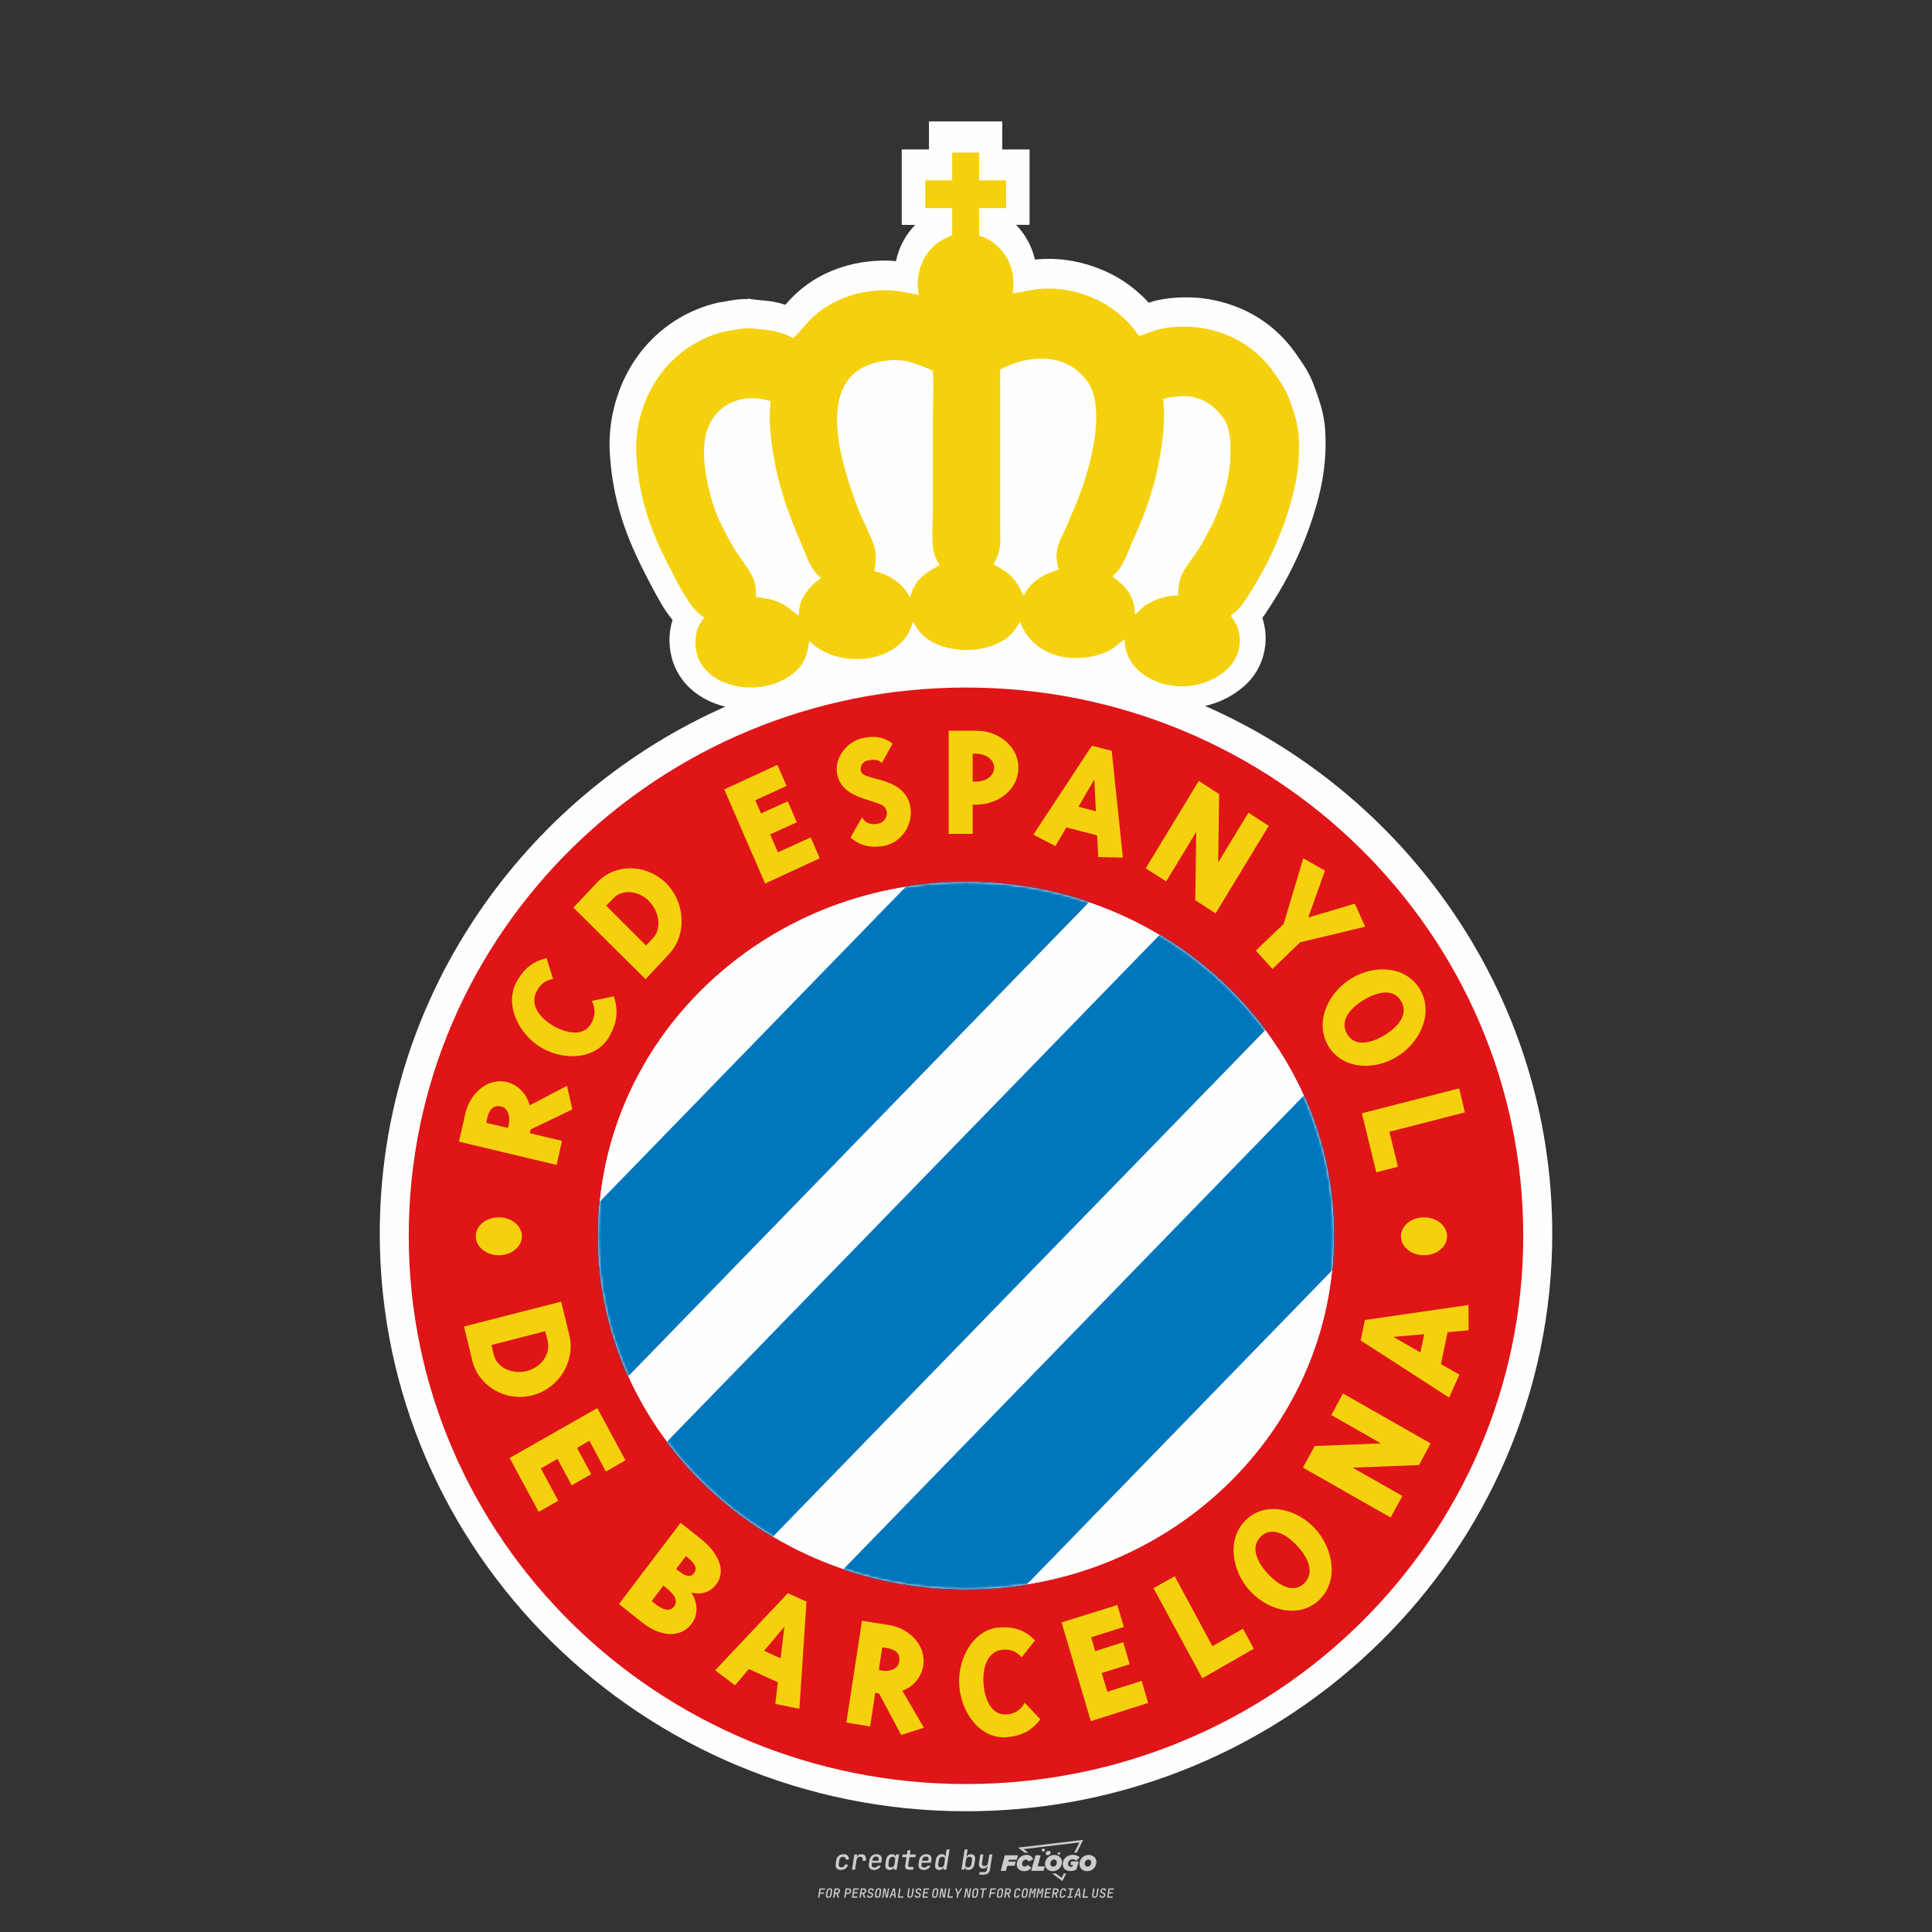 <?xml version="1.0" encoding="UTF-8"?>
<svg id="_图层_1" data-name="图层_1" xmlns="http://www.w3.org/2000/svg" xmlns:xlink="http://www.w3.org/1999/xlink" version="1.1" viewBox="0 0 800 800">
  <rect x="0" y="0" width="800" height="800" fill="#333333" stroke="none"/>
  <!-- Generator: Adobe Illustrator 29.1.0, SVG Export Plug-In . SVG Version: 2.1.0 Build 142)  -->
  <defs>
    <mask id="mask" x="202.491" y="275.13" width="409.942" height="457.954" maskUnits="userSpaceOnUse">
      <g id="b">
        <path d="M247.667,511.668c0-80.837,68.25-146.408,152.373-146.408,84.08,0,152.273,65.585,152.273,146.408s-68.2,146.365-152.273,146.365c-84.13,0-152.373-65.542-152.373-146.365" style="fill: #fff;"/>
      </g>
    </mask>
  </defs>
  <path d="M348.219,774.301c-.786,0-1.375-.217-1.768-.652-.393-.435-.528-1.03-.406-1.786l.252-1.648c.122-.755.45-1.35.984-1.785.534-.435,1.194-.652,1.98-.652.755,0,1.329.199,1.722.595.393.397.551.938.475,1.625h-1.236c.03-.359-.055-.637-.257-.836-.202-.198-.498-.297-.887-.297-.42,0-.763.117-1.03.349-.267.233-.435.563-.503.99l-.263,1.659c-.069.435-.006.769.189,1.002.195.233.502.349.921.349.389,0,.715-.099.979-.297.263-.198.436-.48.521-.847h1.236c-.137.687-.467,1.231-.99,1.631-.523.401-1.162.6-1.917.6ZM352.797,774.187l.996-6.294h1.19l-.195,1.19c.336-.87.973-1.304,1.911-1.304.671,0,1.169.208,1.493.624.324.416.429.986.315,1.71l-.069.423h-1.27l.057-.32c.069-.45.011-.795-.171-1.036-.183-.24-.477-.361-.881-.361-.405,0-.74.122-1.007.366-.267.245-.435.588-.503,1.03l-.63,3.971h-1.236ZM361.906,774.301c-.77,0-1.346-.223-1.728-.669s-.515-1.036-.401-1.768l.252-1.648c.084-.488.257-.915.521-1.282s.601-.651,1.013-.852c.412-.202.873-.304,1.385-.304.77,0,1.349.224,1.734.669.385.446.517,1.036.395,1.768l-.172,1.121h-3.845l-.092.526c-.153.954.217,1.431,1.11,1.431.717,0,1.175-.248,1.373-.744h1.225c-.168.534-.503.96-1.007,1.276-.504.317-1.091.475-1.763.475ZM361.231,770.216l-.046.286,2.655-.012.046-.286c.069-.466.013-.822-.166-1.07-.179-.248-.486-.372-.921-.372-.443,0-.795.126-1.059.378-.263.252-.433.611-.509,1.076ZM368.326,774.301c-.633,0-1.103-.212-1.408-.635s-.397-1.001-.274-1.734l.274-1.774c.115-.733.393-1.312.836-1.74.442-.427.98-.641,1.613-.641.465,0,.83.119,1.093.354.263.236.391.557.383.962h.023l.172-1.202h1.236l-.996,6.294h-1.225l.195-1.201h-.023c-.122.412-.351.734-.687.967s-.74.349-1.213.349ZM368.932,773.226c.389,0,.715-.119.978-.355.263-.236.429-.572.498-1.007l.252-1.648c.069-.427.01-.761-.177-1.002-.187-.24-.475-.36-.864-.36-.397,0-.725.118-.984.354-.26.236-.423.572-.492,1.007l-.252,1.648c-.069.443-.013.78.166,1.013.179.233.471.349.876.349ZM376.348,774.187c-.572,0-.994-.157-1.264-.469-.271-.312-.361-.751-.269-1.316l.538-3.387h-1.739l.171-1.122h1.74l.275-1.716h1.236l-.275,1.716h2.472l-.183,1.122h-2.461l-.538,3.387c-.076.442.099.664.526.664h1.717l-.172,1.121h-1.774ZM382.504,774.301c-.77,0-1.346-.223-1.728-.669s-.515-1.036-.401-1.768l.252-1.648c.084-.488.257-.915.521-1.282s.601-.651,1.013-.852c.412-.202.873-.304,1.385-.304.77,0,1.349.224,1.734.669.385.446.517,1.036.395,1.768l-.172,1.121h-3.845l-.092.526c-.153.954.217,1.431,1.11,1.431.717,0,1.175-.248,1.373-.744h1.225c-.168.534-.503.96-1.007,1.276-.504.317-1.091.475-1.763.475ZM381.829,770.216l-.046.286,2.655-.012.046-.286c.069-.466.013-.822-.166-1.07-.179-.248-.486-.372-.921-.372-.443,0-.795.126-1.059.378-.263.252-.433.611-.509,1.076ZM388.924,774.301c-.633,0-1.101-.212-1.402-.635-.301-.423-.395-1.001-.28-1.734l.274-1.774c.115-.733.393-1.312.836-1.74.442-.427.98-.641,1.613-.641.465,0,.83.119,1.093.354.263.236.391.557.383.962h.023l.206-1.465.298-1.796h1.236l-1.327,8.354h-1.225l.195-1.201h-.023c-.122.412-.351.734-.687.967s-.74.349-1.213.349ZM389.531,773.226c.389,0,.715-.119.978-.355.263-.236.429-.572.498-1.007l.252-1.648c.076-.427.019-.761-.172-1.002-.191-.24-.48-.36-.87-.36-.397,0-.725.118-.984.354-.26.236-.423.572-.492,1.007l-.252,1.648c-.076.443-.023.78.16,1.013s.477.349.881.349ZM401.017,774.301c-.473,0-.839-.116-1.099-.349-.26-.233-.385-.555-.378-.967h-.011l-.195,1.201h-1.224l1.327-8.354h1.236l-.286,1.796-.274,1.465h.046c.122-.412.353-.735.692-.967.34-.232.742-.349,1.208-.349.633,0,1.1.214,1.402.641.301.428.395,1.007.281,1.74l-.275,1.774c-.115.733-.395,1.31-.841,1.734-.446.423-.982.635-1.608.635ZM400.766,773.226c.397,0,.723-.116.979-.349.256-.233.422-.571.498-1.013l.252-1.648c.069-.435.011-.77-.171-1.007-.183-.236-.473-.354-.87-.354-.389,0-.715.12-.979.36s-.429.574-.498,1.002l-.252,1.648c-.069.435-.011.771.172,1.007.183.236.473.355.87.355ZM405.469,776.247l.172-1.064h1.934c.641,0,1.007-.302,1.099-.905l.103-.675.206-1.19h-.035c-.122.42-.347.744-.675.973-.328.229-.729.343-1.201.343-.626,0-1.093-.201-1.402-.601s-.41-.944-.303-1.631l.584-3.605h1.236l-.561,3.479c-.061.412,0,.732.183.961s.465.343.847.343c.389,0,.717-.122.984-.366.267-.244.431-.584.492-1.018l.538-3.399h1.236l-1.007,6.409c-.099.603-.37,1.078-.812,1.425-.443.347-1.0.521-1.671.521h-1.946ZM417.787,770.085h3.221l.537-1.855h-5.466l-1.708,6.442h2.147l.586-2.099h3.026l.439-1.708h-3.026l.244-.781ZM424.229,772.916c-.586,0-1.025-.39-1.025-1.123,0-.878.634-1.757,1.611-1.757.488,0,.878.244,1.025.781l1.952-.83c-.293-1.171-1.269-1.903-2.635-1.903-2.782,0-4.148,2.147-4.148,3.904s1.269,2.83,3.075,2.83c1.367,0,2.342-.586,2.977-1.415l-1.513-1.171c-.39.439-.83.683-1.318.683ZM430.915,768.231h-2.147l-1.757,6.442h5.124l.488-1.855h-2.928l1.22-4.587ZM439.748,771.013c0-1.659-1.318-2.928-3.221-2.928-2.196,0-3.807,1.806-3.807,3.807,0,1.659,1.318,2.928,3.221,2.928,2.196,0,3.807-1.806,3.807-3.807ZM434.917,771.696c0-.83.586-1.708,1.513-1.708.781,0,1.171.537,1.171,1.22,0,.83-.586,1.708-1.513,1.708-.781,0-1.171-.537-1.171-1.22ZM443.213,772.233h1.074l-.195.683c-.146.049-.342.098-.586.098-.683,0-1.269-.39-1.269-1.22,0-1.025.732-1.903,1.952-1.903.586,0,1.123.244,1.513.586l1.367-1.367c-.439-.537-1.513-1.074-2.733-1.074-2.587,0-4.295,1.757-4.295,3.855,0,2.05,1.611,2.879,3.221,2.879.927,0,1.855-.293,2.489-.683l.927-3.319h-3.123l-.342,1.464ZM450.777,768.084c-2.196,0-3.807,1.806-3.807,3.807,0,1.659,1.318,2.928,3.221,2.928,2.196,0,3.807-1.806,3.807-3.807,0-1.659-1.318-2.928-3.221-2.928ZM450.338,772.916c-.781,0-1.171-.537-1.171-1.22,0-.83.586-1.708,1.513-1.708.781,0,1.171.537,1.171,1.22,0,.83-.586,1.708-1.513,1.708ZM437.942,767.499c-.049.293.098.488.439.488s.537-.195.634-.488c.049-.244-.098-.488-.439-.488s-.586.244-.634.488ZM432.135,765.498c-.439,0-.732.244-.781.586s.098.586.537.586.732-.244.781-.586c.098-.342-.098-.586-.537-.586ZM433.013,767.303c-.098.537.146.878.83.878.634,0,1.074-.39,1.171-.878s-.146-.878-.83-.878c-.683,0-1.074.39-1.171.878ZM439.602,777.552l-2.44-1.806h-1.513l4.246,3.172,1.611-3.172h-.976l-.927,1.806ZM425.839,767.157l-2.001-1.464,23.132-2.782-2.147,4.246h1.025l2.684-5.319-26.988,3.221,2.782,2.099h1.513ZM338.719,785.785l.609-3.832h2.32l-.084.519h-1.764l-.184,1.145h1.627l-.084.525h-1.617l-.257,1.643h-.567ZM342.97,785.838c-.357,0-.623-.101-.798-.302-.175-.201-.234-.473-.178-.816l.268-1.701c.056-.343.203-.615.441-.816.238-.201.535-.302.892-.302s.623.1.798.299c.175.199.236.471.184.814l-.268,1.706c-.056.343-.204.615-.444.816-.24.201-.538.302-.895.302ZM343.049,785.334c.193,0,.348-.052.467-.158.119-.105.194-.257.226-.457l.268-1.701c.032-.199.005-.352-.079-.457-.084-.105-.222-.158-.415-.158s-.347.052-.465.158c-.117.105-.192.257-.223.457l-.268,1.701c-.032.2-.005.352.079.457s.22.158.409.158ZM344.996,785.785l.609-3.832h1.202c.238,0,.439.046.604.139.165.093.283.223.357.391s.091.366.052.593c-.038.259-.14.484-.304.675-.165.191-.366.321-.604.391l.535,1.643h-.619l-.478-1.575h-.541l-.247,1.575h-.567ZM345.888,783.707h.635c.189,0,.349-.056.48-.168.131-.112.211-.262.239-.451.032-.193,0-.345-.094-.459-.095-.114-.236-.171-.425-.171h-.635l-.2,1.249ZM349.545,785.785l.609-3.832h1.254c.371,0,.651.105.84.315.189.21.255.49.199.84-.038.234-.122.438-.249.611s-.29.307-.488.402c-.198.095-.419.142-.664.142h-.693l-.241,1.522h-.567ZM350.432,783.754h.693c.192,0,.357-.059.493-.176.136-.117.22-.274.252-.47s-.002-.352-.1-.47-.245-.176-.441-.176h-.688l-.21,1.291ZM352.747,785.785l.609-3.832h2.252l-.079.504h-1.695l-.173,1.087h1.512l-.079.499h-1.512l-.194,1.239h1.69l-.079.504h-2.252ZM355.843,785.785l.609-3.832h1.202c.238,0,.439.046.604.139.165.093.283.223.357.391s.091.366.052.593c-.038.259-.14.484-.304.675-.165.191-.366.321-.604.391l.535,1.643h-.619l-.478-1.575h-.541l-.247,1.575h-.567ZM356.736,783.707h.635c.189,0,.349-.056.48-.168.131-.112.211-.262.239-.451.032-.193,0-.345-.094-.459-.095-.114-.236-.171-.425-.171h-.635l-.2,1.249ZM360.132,785.838c-.385,0-.674-.095-.866-.286-.192-.191-.264-.451-.215-.779h.567c-.028.175.011.312.116.412.105.1.266.149.483.149.203,0,.37-.049.501-.147.131-.098.211-.233.239-.404.021-.15.001-.279-.06-.386-.061-.107-.158-.181-.291-.223l-.457-.136c-.266-.08-.462-.217-.588-.409-.126-.192-.17-.42-.131-.682.035-.21.112-.394.231-.551s.273-.28.462-.367.402-.131.64-.131c.35,0,.616.095.798.286.182.191.248.444.2.759h-.567c.028-.168-.003-.3-.092-.396-.089-.096-.23-.144-.422-.144-.189,0-.343.045-.462.134-.119.089-.189.214-.21.375-.025.151-.007.279.052.386s.158.181.294.223l.467.147c.262.081.456.217.58.409.124.193.165.422.123.688-.035.217-.116.406-.241.567-.126.161-.288.286-.485.375-.198.089-.419.134-.664.134ZM363.265,785.838c-.357,0-.623-.101-.798-.302-.175-.201-.234-.473-.178-.816l.268-1.701c.056-.343.203-.615.441-.816.238-.201.535-.302.892-.302s.623.1.798.299c.175.199.236.471.184.814l-.268,1.706c-.056.343-.204.615-.444.816-.24.201-.538.302-.895.302ZM363.344,785.334c.193,0,.348-.052.467-.158.119-.105.194-.257.226-.457l.268-1.701c.032-.199.005-.352-.079-.457-.084-.105-.222-.158-.415-.158s-.347.052-.465.158c-.117.105-.192.257-.223.457l-.268,1.701c-.032.2-.005.352.079.457s.22.158.409.158ZM365.275,785.785l.609-3.832h.709l.619,3.186c.007-.098.017-.217.029-.357.012-.14.027-.285.045-.435.018-.151.037-.289.058-.415l.315-1.979h.525l-.609,3.832h-.709l-.614-3.186c-.007.095-.017.209-.029.344s-.027.276-.045.423c-.018.147-.037.283-.058.409l-.315,2.01h-.53ZM368.225,785.785l1.585-3.832h.745l.373,3.832h-.562l-.073-.971h-1.087l-.388.971h-.593ZM369.385,784.342h.871l-.089-1.102c-.018-.196-.03-.365-.037-.509-.007-.143-.011-.243-.011-.299-.018.056-.052.156-.102.299s-.115.311-.192.504l-.441,1.107ZM371.721,785.785l.609-3.832h.567l-.525,3.312h1.674l-.079.52h-2.247ZM376.678,785.838c-.367,0-.634-.101-.8-.302-.166-.201-.221-.475-.165-.821l.436-2.761h.567l-.436,2.755c-.032.196-.008.35.071.462.079.112.214.168.407.168.193,0,.347-.056.465-.168.117-.112.192-.266.223-.462l.435-2.755h.567l-.436,2.761c-.056.35-.2.625-.433.824-.233.199-.533.299-.9.299ZM379.844,785.838c-.385,0-.674-.095-.866-.286-.192-.191-.264-.451-.215-.779h.567c-.028.175.011.312.116.412.105.1.266.149.483.149.203,0,.37-.049.501-.147.131-.098.211-.233.239-.404.021-.15.001-.279-.06-.386-.061-.107-.158-.181-.291-.223l-.457-.136c-.266-.08-.462-.217-.588-.409-.126-.192-.17-.42-.131-.682.035-.21.112-.394.231-.551s.273-.28.462-.367.402-.131.64-.131c.35,0,.616.095.798.286.182.191.248.444.2.759h-.567c.028-.168-.003-.3-.092-.396-.089-.096-.23-.144-.422-.144-.189,0-.343.045-.462.134-.119.089-.189.214-.21.375-.025.151-.007.279.052.386s.158.181.294.223l.467.147c.262.081.456.217.58.409.124.193.165.422.123.688-.035.217-.116.406-.241.567-.126.161-.288.286-.485.375-.198.089-.419.134-.664.134ZM381.906,785.785l.609-3.832h2.252l-.079.504h-1.695l-.173,1.087h1.512l-.079.499h-1.512l-.194,1.239h1.69l-.079.504h-2.252ZM386.943,785.838c-.357,0-.623-.101-.798-.302-.175-.201-.234-.473-.178-.816l.268-1.701c.056-.343.203-.615.441-.816.238-.201.535-.302.892-.302s.623.1.798.299c.175.199.236.471.184.814l-.268,1.706c-.056.343-.204.615-.444.816-.24.201-.538.302-.895.302ZM387.021,785.334c.193,0,.348-.052.467-.158.119-.105.194-.257.226-.457l.268-1.701c.032-.199.005-.352-.079-.457-.084-.105-.222-.158-.415-.158s-.347.052-.465.158c-.117.105-.192.257-.223.457l-.268,1.701c-.032.2-.005.352.079.457s.22.158.409.158ZM388.953,785.785l.609-3.832h.709l.619,3.186c.007-.098.017-.217.029-.357.012-.14.027-.285.045-.435.018-.151.037-.289.058-.415l.315-1.979h.525l-.609,3.832h-.709l-.614-3.186c-.007.095-.017.209-.029.344s-.027.276-.045.423c-.018.147-.037.283-.058.409l-.315,2.01h-.53ZM392.249,785.785l.609-3.832h.567l-.525,3.312h1.674l-.079.52h-2.247ZM396.117,785.785l.22-1.412-.751-2.42h.577l.446,1.449c.028.095.05.184.066.268.016.084.025.147.029.189.018-.042.046-.105.087-.189.04-.084.088-.173.144-.268l.898-1.449h.598l-1.528,2.42-.22,1.412h-.567ZM399.217,785.785l.609-3.832h.709l.619,3.186c.007-.098.017-.217.029-.357.012-.14.027-.285.044-.435.018-.151.037-.289.058-.415l.315-1.979h.525l-.609,3.832h-.709l-.614-3.186c-.007.095-.017.209-.029.344s-.027.276-.045.423c-.018.147-.037.283-.058.409l-.315,2.01h-.53ZM403.505,785.838c-.357,0-.623-.101-.798-.302-.175-.201-.234-.473-.178-.816l.268-1.701c.056-.343.203-.615.441-.816.238-.201.535-.302.892-.302.357,0,.623.1.798.299.175.199.236.471.184.814l-.268,1.706c-.056.343-.204.615-.444.816-.239.201-.538.302-.895.302ZM403.584,785.334c.193,0,.348-.052.467-.158.119-.105.194-.257.226-.457l.268-1.701c.032-.199.005-.352-.079-.457-.084-.105-.222-.158-.415-.158-.193,0-.347.052-.465.158-.117.105-.191.257-.223.457l-.268,1.701c-.032.2-.005.352.079.457.084.105.22.158.409.158ZM406.381,785.785l.525-3.312h-1.023l.084-.519h2.619l-.084.519h-1.029l-.525,3.312h-.567ZM409.518,785.785l.609-3.832h2.32l-.084.519h-1.764l-.184,1.145h1.627l-.084.525h-1.617l-.257,1.643h-.567ZM413.769,785.838c-.357,0-.623-.101-.798-.302-.175-.201-.234-.473-.178-.816l.268-1.701c.056-.343.203-.615.441-.816.238-.201.535-.302.892-.302.357,0,.623.1.798.299.175.199.236.471.184.814l-.268,1.706c-.056.343-.204.615-.444.816-.239.201-.538.302-.895.302ZM413.848,785.334c.193,0,.348-.052.467-.158.119-.105.194-.257.226-.457l.268-1.701c.032-.199.005-.352-.079-.457-.084-.105-.222-.158-.415-.158-.193,0-.347.052-.465.158-.117.105-.191.257-.223.457l-.268,1.701c-.032.2-.005.352.079.457.084.105.22.158.409.158ZM415.795,785.785l.609-3.832h1.202c.238,0,.439.046.604.139.164.093.283.223.357.391s.091.366.053.593c-.039.259-.14.484-.304.675-.165.191-.366.321-.604.391l.535,1.643h-.619l-.478-1.575h-.541l-.247,1.575h-.567ZM416.688,783.707h.635c.189,0,.349-.056.48-.168.131-.112.211-.262.239-.451.032-.193,0-.345-.095-.459-.094-.114-.236-.171-.425-.171h-.635l-.199,1.249ZM420.905,785.838c-.36,0-.631-.101-.811-.302-.18-.201-.242-.473-.186-.816l.268-1.701c.056-.346.206-.619.449-.819s.545-.299.906-.299c.357,0,.625.101.806.302.18.201.242.473.186.816h-.567c.031-.199.003-.352-.087-.457-.089-.105-.228-.158-.417-.158-.193,0-.351.052-.475.158-.124.105-.202.255-.234.451l-.268,1.706c-.032.2-.003.352.087.457.089.105.23.158.423.158s.35-.052.472-.158.199-.257.231-.457h.567c-.035.228-.115.425-.239.593s-.281.298-.47.388c-.189.091-.402.136-.64.136ZM424.034,785.838c-.357,0-.623-.101-.798-.302-.175-.201-.234-.473-.178-.816l.268-1.701c.056-.343.203-.615.441-.816.238-.201.535-.302.892-.302.357,0,.623.1.798.299.175.199.236.471.184.814l-.268,1.706c-.056.343-.204.615-.444.816-.239.201-.538.302-.895.302ZM424.112,785.334c.193,0,.348-.052.467-.158.119-.105.194-.257.226-.457l.268-1.701c.032-.199.005-.352-.079-.457-.084-.105-.222-.158-.415-.158-.193,0-.347.052-.465.158-.117.105-.191.257-.223.457l-.268,1.701c-.032.2-.005.352.079.457.084.105.22.158.409.158ZM425.965,785.785l.609-3.832h.687l.184,1.228c.021.119.037.23.047.333.011.103.019.183.026.239.018-.056.047-.136.089-.241.042-.105.091-.217.147-.336l.567-1.223h.709l-.609,3.832h-.535l.204-1.291c.025-.168.058-.352.1-.554.042-.201.087-.404.136-.609s.096-.4.142-.585c.045-.185.087-.348.126-.488l-.855,1.863h-.551l-.283-1.863c-.004.136-.011.295-.021.475s-.024.372-.039.575c-.016.203-.035.407-.058.611-.023.205-.048.396-.076.575l-.205,1.291h-.54ZM429.115,785.785l.609-3.832h.687l.184,1.228c.021.119.037.23.047.333.011.103.019.183.026.239.018-.056.047-.136.089-.241.042-.105.091-.217.147-.336l.567-1.223h.709l-.609,3.832h-.535l.204-1.291c.025-.168.058-.352.1-.554.042-.201.087-.404.136-.609s.096-.4.142-.585c.045-.185.087-.348.126-.488l-.855,1.863h-.551l-.283-1.863c-.004.136-.011.295-.021.475s-.024.372-.039.575c-.016.203-.035.407-.058.611-.023.205-.048.396-.076.575l-.205,1.291h-.54ZM432.411,785.785l.609-3.832h2.252l-.079.504h-1.696l-.173,1.087h1.512l-.079.499h-1.512l-.194,1.239h1.69l-.079.504h-2.252ZM435.507,785.785l.609-3.832h1.202c.238,0,.439.046.604.139.164.093.283.223.357.391s.091.366.053.593c-.039.259-.14.484-.304.675-.165.191-.366.321-.604.391l.535,1.643h-.619l-.478-1.575h-.541l-.247,1.575h-.567ZM436.4,783.707h.635c.189,0,.349-.056.48-.168.131-.112.211-.262.239-.451.032-.193,0-.345-.095-.459-.094-.114-.236-.171-.425-.171h-.635l-.199,1.249ZM439.801,785.838c-.36,0-.631-.101-.811-.302-.18-.201-.242-.473-.186-.816l.268-1.701c.056-.346.206-.619.449-.819s.545-.299.906-.299c.357,0,.625.101.806.302.18.201.242.473.186.816h-.567c.031-.199.003-.352-.087-.457-.089-.105-.228-.158-.417-.158-.193,0-.351.052-.475.158-.124.105-.202.255-.234.451l-.268,1.706c-.032.2-.003.352.087.457.089.105.23.158.423.158s.35-.052.472-.158.199-.257.231-.457h.567c-.035.228-.115.425-.239.593s-.281.298-.47.388c-.189.091-.402.136-.64.136ZM441.879,785.785l.079-.504h.777l.446-2.824h-.777l.084-.504h2.126l-.084.504h-.777l-.446,2.824h.777l-.079.504h-2.126ZM444.74,785.785l1.585-3.832h.745l.373,3.832h-.562l-.073-.971h-1.087l-.388.971h-.593ZM445.9,784.342h.871l-.089-1.102c-.017-.196-.03-.365-.037-.509-.007-.143-.01-.243-.01-.299-.018.056-.052.156-.102.299s-.115.311-.192.504l-.441,1.107ZM448.235,785.785l.609-3.832h.567l-.525,3.312h1.674l-.079.52h-2.247ZM453.193,785.838c-.368,0-.634-.101-.8-.302-.166-.201-.221-.475-.165-.821l.436-2.761h.567l-.436,2.755c-.032.196-.008.35.071.462.079.112.214.168.407.168s.347-.056.465-.168c.117-.112.192-.266.223-.462l.436-2.755h.567l-.436,2.761c-.056.35-.2.625-.433.824-.233.199-.533.299-.9.299ZM456.358,785.838c-.385,0-.674-.095-.866-.286-.193-.191-.264-.451-.215-.779h.567c-.028.175.011.312.115.412.105.1.266.149.483.149.203,0,.37-.049.501-.147s.211-.233.239-.404c.021-.15.001-.279-.06-.386s-.158-.181-.291-.223l-.457-.136c-.266-.08-.462-.217-.588-.409-.126-.192-.17-.42-.131-.682.035-.21.112-.394.231-.551s.273-.28.462-.367c.189-.087.402-.131.64-.131.35,0,.616.095.798.286.182.191.248.444.199.759h-.567c.028-.168-.003-.3-.092-.396-.089-.096-.23-.144-.423-.144-.189,0-.343.045-.462.134-.119.089-.189.214-.21.375-.025.151-.007.279.052.386s.158.181.294.223l.467.147c.262.081.456.217.58.409.124.193.165.422.124.688-.035.217-.116.406-.241.567-.126.161-.288.286-.485.375-.198.089-.419.134-.664.134ZM458.421,785.785l.609-3.832h2.252l-.079.504h-1.696l-.173,1.087h1.512l-.079.499h-1.512l-.194,1.239h1.69l-.079.504h-2.252Z" style="fill: #ccc;"/>
  <g>
    <path d="M157.25,50.272h485.5v699.729H157.25V50.272Z" style="fill: none;"/>
    <path d="M599.188,374.126c-25.36-35.852-59.992-64.132-100.189-81.816,6.295-1.407,12.109-4.445,16.859-8.808,7.429-6.972,10.108-17.809,6.858-27.689,1.25-1.593,2.243-3.179,3.208-4.715l1.05-1.643c6.371-9.954,11.559-20.618,15.459-31.775,3.879-11.308,7.329-23.974,6.279-39.961-.493-6.551-2.322-11.673-3.929-16.195l-.614-1.75c-1.993-5.393-4.593-9.087-7.108-12.666l-.493-.714c-8.479-12.108-20.895-19.888-35.882-22.488-6.808-1.214-15.43-1.007-21.916.529-1.041.249-2.067.559-3.072.929-2.168-2.362-4.531-4.537-7.065-6.501-8.115-6.429-22.524-12.83-38.69-11.515-.464.043-.929.1-1.386.157-.194-.844-.428-1.678-.7-2.5-.297-.985-.665-1.947-1.1-2.879-.209-.493-.428-.981-.657-1.464l-.664-1.214c-.296-.532-.606-1.056-.929-1.572-.341-.583-.726-1.139-1.15-1.665-.532-.73-1.097-1.435-1.693-2.115l-.814-.85-.143-.143h5.608v-31.218h-11.308v-11.608h-30.339v11.616h-11.28v31.218h5.572c-3.531,3.61-6.086,8.06-7.422,12.93-.208.691-.391,1.389-.55,2.093-1.519-.152-3.045-.234-4.572-.243-13.873,0-26.688,4.643-36.068,13.03-1.837,1.638-3.556,3.405-5.143,5.286-1.754-.57-3.544-1.024-5.358-1.357-1.85-.263-3.708-.466-5.572-.607l-1.372-.143-.543-.071-2.7-.393-.021.214c-3.615-.129-6.972.543-9.408,1-.393.086-.764.129-1.4.214l-1.7.286c-22.467,5.301-39.19,23.309-43.633,46.962-1.007,5.27-1.329,10.649-.957,16.002,1.55,22.795,8.787,38.24,16.702,53.355l.879,1.643c2.179,4.122,4.836,9.144,8.358,13.409-1.714,5.258-1.693,11.544.121,17.173,2.615,7.944,8.822,14.123,17.466,17.402,1.372.521,2.793.957,4.258,1.314-40.153,17.817-74.705,46.216-99.96,82.158-28.203,40.104-43.111,87.123-43.111,135.985,0,131.921,108.918,239.246,242.789,239.246s242.71-107.325,242.71-239.246c0-49.141-15.066-96.381-43.562-136.628" style="fill: #fefefe;"/>
    <path d="M169.251,511.719c0-125.37,103.311-227.023,230.788-227.023,127.399,0,230.709,101.653,230.709,227.023s-103.311,227.016-230.709,227.016c-127.477,0-230.788-101.646-230.788-227.016" style="fill: #e01517;"/>
    <path d="M196.99,511.933c0-4.351,4.286-7.858,9.594-7.858,5.208,0,9.53,3.5,9.53,7.858,0,4.3-4.315,7.844-9.53,7.844-5.308,0-9.594-3.543-9.594-7.844M580.101,511.933c0-4.351,4.258-7.858,9.53-7.858,5.315,0,9.565,3.5,9.565,7.858,0,4.3-4.25,7.844-9.565,7.844-5.272,0-9.53-3.543-9.53-7.844M254.167,412.544l-9.094,1.922c1.665,3.279,1.436,6.586-.507,9.744-3.243,5.086-10.072,3.607-15.216.722-5.136-2.943-9.844-8.094-7.501-13.637,1.407-3.4,3.715-5.308,7.144-5.951l-2.657-8.572c-5.865,1.329-9.537,4.472-12.501,9.944-5.043,9.38,1,21.781,10.608,27.274,9.63,5.443,22.759,4.679,28.124-5.215,2.922-5.493,3.572-10.315,1.6-16.23M268.269,372.683c4.436,4.058,6.172,11.437,2.079,15.845l-2.836,2.986-16.48-16.452,2.779-2.943c3.886-4.122,10.344-3.265,14.459.564M275.298,365.204c-8.094-7.465-20.631-7.744-28.139.286l-9.73,10.344,29.889,29.617,9.644-10.315c7.858-8.322,6.665-22.116-1.665-29.932M503.357,378.212l21.995-36.239-8.415-5.458-12.508,20.559.393-28.26-8.429-5.465-21.974,36.189,8.479,5.429,12.43-20.488-.4,28.274,8.429,5.458ZM453.781,335.929l-7.215-1.879,6.572-11.308.643,13.187ZM464.953,355.131l-4.608-44.233-8.187-2.129-24.26,36.84,9.122,4.729,4.536-7.729,12.73,3.293.479,8.979s10.187.25,10.187.25ZM411.626,317.885c0,3.658-3.757,5.751-7.258,5.751h-1.607v-11.523h1.607c3.5,0,7.258,2.143,7.258,5.772M421.692,317.892c0-9.087-8.494-15.316-17.316-15.316h-11.558v42.712h9.951v-12.108h1.607c8.822,0,17.316-6.158,17.316-15.287M376.916,333.922c-1.2-6.343-6.101-9.165-12.173-10.908l-2.907-.8c-3.05-.879-5.622-1.336-5.422-3.872.064-1.615,1.1-3.029,2.55-3.343,2.279-.572,4.658-.736,6.201.936l4.458-8.037c-3.865-2.9-7.787-3.308-12.587-2.215-6.036,1.314-11.644,7.829-10.415,14.701,1.286,6.929,7.229,9.201,13.801,11.23l2.443.807c2.043.686,3.936,1.386,4.3,3.572.357,2.111-.859,4.171-2.879,4.879-2.8.907-6.065.236-7.308-2.472l-4.786,8.358c4.022,3.872,9.522,4.401,14.073,3.465,7.215-1.579,12.044-8.88,10.651-16.302M339.433,355.41l-3.736-8.658-13.573,6.179-3.243-7.422,11.065-5.022-3.75-8.694-11.073,5.036-2.372-5.472,12.959-5.922-3.8-8.708-22.024,10.144,16.93,38.975s22.617-10.437,22.617-10.437ZM565.292,383.734l-4.293-9.537-19.28,5.736,6.915-19.416-8.972-5.108-8.144,27.196-11.515,11.023,6.901,7.608,11.458-11.044s26.931-6.458,26.931-6.458ZM573.128,428.753c-5.936,3.543-12.415,4.608-15.402-.707-2.972-5.329,1.136-10.515,7.144-14.094,5.972-3.572,12.408-4.586,15.373.729,3.015,5.301-1.136,10.501-7.115,14.073M578.143,437.747c9.665-5.722,15.566-17.83,10.03-27.753-5.586-9.944-18.745-10.773-28.389-4.972-9.608,5.693-15.502,17.823-9.972,27.738,5.615,9.908,18.745,10.73,28.331,4.986M569.878,485.423l8.987-2.307-3.558-14.473,31.267-8.022-2.372-9.944-40.268,10.308s5.944,24.438,5.944,24.438ZM218.628,567.581c-5.729,1.665-12.666-.693-14.166-6.608l-.957-4.036,22.267-5.715.993,4.008c1.307,5.579-2.743,10.744-8.136,12.351M221.071,577.604c10.43-3.043,17.245-13.851,14.694-24.652l-3.393-13.966-40.24,10.294,3.386,13.916c2.657,11.294,14.701,17.623,25.553,14.409M223.064,626.044l8.101-4.615-7.215-13.38,6.894-3.95,5.879,10.937,8.072-4.622-5.843-10.865,5.108-2.958,6.836,12.758,8.094-4.651-11.651-21.631-36.325,20.645,12.051,22.331h0ZM279.084,665.248c-1.786,2.307-4.643,1.357-8.015-1.264l-1.2-1.043,4.815-6.372,1.264,1c3.558,2.843,4.886,5.379,3.136,7.679M287.399,651.375c-1.286,1.75-3.15,1.643-6.222-.771l-1.193-.914,4-5.308,1.107.857c3.086,2.507,3.572,4.529,2.307,6.136M286.371,672.378c2.943-3.872,2.5-8.708-.071-12.916,4.015.95,7.737-.029,10.287-3.422,4.472-5.858.329-13.38-5.901-18.43l-8.858-7.058-25.531,33.639,9.665,7.658c6.715,5.486,15.552,6.979,20.409.529M323.224,686.679l-6.808-3.129,8.401-9.98s-1.593,13.108-1.593,13.108ZM331.011,707.574l2.943-44.376-7.715-3.507-30.11,31.953,8.229,6.208,5.729-6.736,12.008,5.486-1.071,8.93s9.987,2.043,9.987,2.043ZM372.329,688.151c-.436,2.958-3.95,4.086-6.872,3.643l-1.564-.236,1.436-9.422,1.579.214c4.601.771,5.901,2.686,5.422,5.801ZM382.58,715.425l-8.951-15.323c4.568-1.622,7.895-5.597,8.687-10.38,1.279-8.444-5.786-15.402-14.001-16.802l-11.38-1.793-6.479,42.14,9.844,1.614,2.122-13.916,1.543.229,9.215,17.209,9.401-2.979ZM430.792,711.896l-6.494-6.822c-1.672,3.193-4.558,4.865-8.158,4.865-5.879,0-8.487-6.786-8.872-12.808-.443-6.001,1.243-12.801,7.058-13.873,3.465-.664,6.322.293,8.694,2.972l5.586-6.994c-4.343-4.358-8.858-5.801-14.973-5.315-10.38.743-17.18,12.694-16.43,23.938.771,11.315,8.572,22.252,19.516,21.488,6.129-.486,10.394-2.586,14.073-7.451M475.426,705.181l-2.679-9.158-14.216,4.493-2.322-7.758,11.594-3.622-2.7-9.115-11.608,3.686-1.657-5.736,13.544-4.286-2.75-9.065-23.052,7.186,12.101,40.876s23.745-7.501,23.745-7.501ZM537.039,640.003c4.793,5.072,7.358,11.287,3.093,15.502-4.286,4.3-10.208,1.45-14.951-3.679-4.886-5.086-7.422-11.273-3.158-15.516,4.315-4.258,10.194-1.45,15.016,3.693M544.318,632.716c-7.758-8.187-20.595-11.151-28.589-3.158-7.951,7.929-5.622,21.281,2.122,29.489,7.758,8.215,20.581,11.201,28.617,3.243,8.029-7.944,5.579-21.288-2.15-29.574M519.173,682.707l-4.493-8.301-12.644,7.251-15.609-28.982-8.78,4.958,20.216,37.318s21.309-12.244,21.309-12.244ZM589.744,552.465l-1.572,7.537-11.23-6.422,12.801-1.114ZM608.046,540.371l-42.876,6.208-1.743,8.472,36.647,23.66,4.229-9.522-7.636-4.315,2.736-13.251,8.729-.757s-.086-10.494-.086-10.494ZM592.388,597.684l-36.304-20.681-4.801,8.979,20.566,11.701-27.431,1.071-4.893,8.951,36.318,20.666,4.843-8.937-20.609-11.708,27.503-1.093,4.808-8.951ZM207.57,458.192c2.9.671,3.772,4.315,3.129,7.315l-.357,1.55-9.022-2.1.35-1.607c1.029-4.643,3.05-5.836,5.901-5.158ZM234.78,449.605l-15.43,8.086c-1.393-5.015-5.065-8.587-9.501-9.651-8.094-1.893-15.344,4.893-17.173,13.116l-2.636,11.573,40.433,9.651,2.236-9.972-13.337-3.172.322-1.536,17.295-8.315-2.207-9.794v.014Z" style="fill: #f5d10d;"/>
    <path d="M247.674,511.668c0-80.837,68.243-146.408,152.373-146.408,84.066,0,152.258,65.585,152.258,146.408s-68.2,146.365-152.266,146.365c-84.123,0-152.373-65.542-152.366-146.365" style="fill: #fefefe;"/>
    <g>
      <path d="M247.667,511.668c0-80.837,68.25-146.408,152.373-146.408,84.08,0,152.273,65.585,152.273,146.408s-68.2,146.365-152.273,146.365c-84.13,0-152.373-65.542-152.373-146.365" style="fill: #fefefe;"/>
      <g style="mask: url(#mask);">
        <path d="M571.414,421.195l41.019,42.24-262.055,269.649-41.04-42.254,262.077-269.635ZM510.422,355.988l40.99,42.276-262.055,269.606-41.004-42.276s262.07-269.606,262.07-269.606ZM464.524,275.13l41.004,42.283-262.02,269.599-41.019-42.219s262.034-269.663,262.034-269.663Z" style="fill: #0077bd;"/>
      </g>
    </g>
    <path d="M509.358,191.686c-.458,4.853-1.455,9.64-2.972,14.273-.121.414-.314.779-.45,1.186-.143.579-.357,1.029-.443,1.472-.271.693-.393,1.179-.593,1.75-.2.607-.5,1.107-.736,1.665-.191.67-.444,1.321-.757,1.943-.286.693-.6,1.35-.879,2.115-.371.714-.786,1.507-1.164,2.264-.421.836-.879,1.629-1.293,2.436-.507.936-1,1.879-1.5,2.836-1.507,2.686-3.293,5.372-5.079,7.865-2.922,4.093-5.872,7.572-5.565,15.044-5.093.045-10.055,1.617-14.244,4.515-1.186.829-2.143,2.243-3.272,3.05-.036.071-.314.129-.45.114,0,0-.057-.4-.086-.471,0,0,.15-.286.086-.393-.098-.919-.231-1.834-.4-2.743-.616-2.925-2.033-5.621-4.093-7.787-1.014-1.022-1.972-2-3.15-2.857-2.343-1.807-1.807-1.086,0-2.95,3.15-3.186,4.965-9.251,7.072-13.751,5.429-12.001,9.994-25.167,11.923-40.919.607-5.193,1.05-11.48.271-17.095,2.036-.643,4.465-.914,6.972-1.136,7.772-.657,13.53,3.25,16.945,7.658.586.836,1.436,1.657,1.936,2.7,2.064,4.165,2.215,8.837,2,14.459.107.007-.079,2.35-.079,2.757M445.737,208.309c-1.414,3.393-2.879,6.779-4.315,10.144-1.472,3.429-3.629,6.565-3.936,11.287-.15,2.422.529,4.229.864,6.144-6.401,1.836-11.816,5.143-14.537,10.88-3.208-7.315-5.808-9.615-12.473-13.094,1.172-1.786,2.236-4.129,2.65-6.865.343-2.236.164-4.915.164-7.451v-66.357c4.258-2.129,9.079-3.965,14.787-4.415,7.787-.622,13.601,1.786,17.645,5.358,2.307,2.072,4.329,4.286,5.586,7.558,5.172,13.523-2.322,36.69-6.436,46.812M377.38,245.641c-.171.514-.286.986-.429,1.622-.843-.836-1.286-1.815-2-2.815-2.822-3.872-7.744-6.872-13.001-8.001,1.964-8.194-.507-11.88-3.022-17.68-1.672-3.679-3.493-7.501-4.858-11.387-7.987-22.124-16.566-55.663,14.537-58.213,7.022-.586,12.701,2.25,17.609,4.272.507,5.372.107,11.601.107,17.18v39.054c0,5.643-.7,13.187.2,18.309.436,2.407,1.507,4.3,2.557,6.051-4.979,2.55-9.865,5.693-11.701,11.608M338.126,240.769c-1.384,1.046-2.611,2.285-3.643,3.679-2.143,2.643-3.722,5.693-3.722,10.558-3.136-2.386-5.958-5.143-10.158-6.343-2.314-.757-4.615-1.014-7.694-1.514.686-6.901-2.443-10.43-4.929-14.159-1.829-2.693-3.857-5.458-5.401-8.329-2.386-4.4-4.958-8.944-6.651-13.93-3.215-9.229-7.265-26.731-1.522-36.247,3.143-5.408,8.215-9.008,15.766-9.558,3.036-.114,6.072.293,8.979,1.186-.729,5.286-.414,11.051.214,16.123,1.964,16.58,6.758,29.732,12.237,42.426,1.779,4.25,3.415,9.251,6.179,12.523.7.771,1.5,1.636,2.236,2.272-.722.429-1.243.85-1.893,1.314M537.739,180.335c-.429-5.858-2.307-10.558-3.893-15.073-1.643-4.443-3.965-7.572-6.372-11.023-6.572-9.408-16.509-16.116-29.453-18.373-5.643-1-12.894-.786-18.095.457-1.329.264-7.715,2.829-8.301,2.622-.271-.071-2.243-2.929-2.565-3.315-1.786-2.286-4.679-4.893-6.894-6.622-7.022-5.572-18.795-10.458-31.653-9.401-4.022.371-7.529,1.429-11.158,1.964.071-1.322.207-2.7.279-4.172v-.679c0-.493-.071-.993-.093-1.486-.043-.179-.043-.322-.043-.5-.014-.164-.014-.343-.071-.572,0-.179-.079-.307-.093-.471-.14-.845-.326-1.682-.557-2.507-.041-.172-.098-.339-.171-.5-.205-.731-.478-1.441-.814-2.122-.126-.328-.266-.649-.421-.964-.371-.643-.75-1.343-1.164-1.979-.143-.241-.305-.471-.486-.686-.38-.535-.786-1.053-1.214-1.55-.15-.114-.236-.272-.407-.4-2.35-2.564-5.341-4.456-8.665-5.479v-11.365h11.187v-11.48h-11.187v-11.494h-11.158v11.501h-11.144v11.473h11.144v11.358c-.109.04-.217.085-.321.136-1.586.521-3.072,1.214-4.465,2.143-.214.107-.429.2-.622.357-.836.543-1.643,1.214-2.45,2.022-2.665,2.557-4.586,5.786-5.551,9.344-1.043,3.429-1.179,7.072-.379,10.565-4.379-.722-8.622-1.886-13.687-1.886-12.308,0-22.688,4.401-29.61,10.594-3.043,2.643-5.436,6.079-8.358,8.858l-.129.243c-.572.157-1.786-.714-2.286-.929-2.236-.779-4.665-1.665-7.051-2.093-2.55-.386-4.915-.457-7.351-.807h-.179c-2.965-.336-6.101.236-8.537.693-1.05.214-1.979.307-2.95.464-18.073,4.265-32.303,19.066-36.054,38.99-.764,3.8-1.071,8.587-.764,13.166,1.414,20.823,8.029,34.761,15.409,48.848,3.3,6.201,7.058,13.923,12.666,17.495-.872,1.336-1.943,2.529-2.522,4.108-1.486,3.479-1.407,8.187-.25,11.787,4.386,13.301,24.624,16.659,36.932,9.115,5.486-3.315,8.487-7.201,9.287-15.394,10.237,10.701,32.453,10.258,40.647-2.286.993-1.572,1.629-3.465,2.343-5.486,1.4,2.129,2.693,4.372,4.601,5.922,8.88,7.608,26.203,7.594,35.125,0,1.936-1.629,3.215-3.85,4.643-5.994,4.472,13.316,20.902,18.538,35.432,12.594,3.022-1.214,5.429-3.436,7.815-5.429,0,13.037,13.487,20.702,26.788,19.381,5.899-.541,11.458-2.997,15.83-6.994,3.893-3.643,6.601-10.187,4.115-17.359-.636-1.886-1.964-3.143-2.757-4.872,4.065-2.622,5.508-5.522,8.136-9.622,5.884-9.184,10.672-19.026,14.266-29.324,3.386-9.822,6.629-21.381,5.701-35.511M157.25,50" style="fill: #f5d10d; isolation: isolate;"/>
  </g>
</svg>